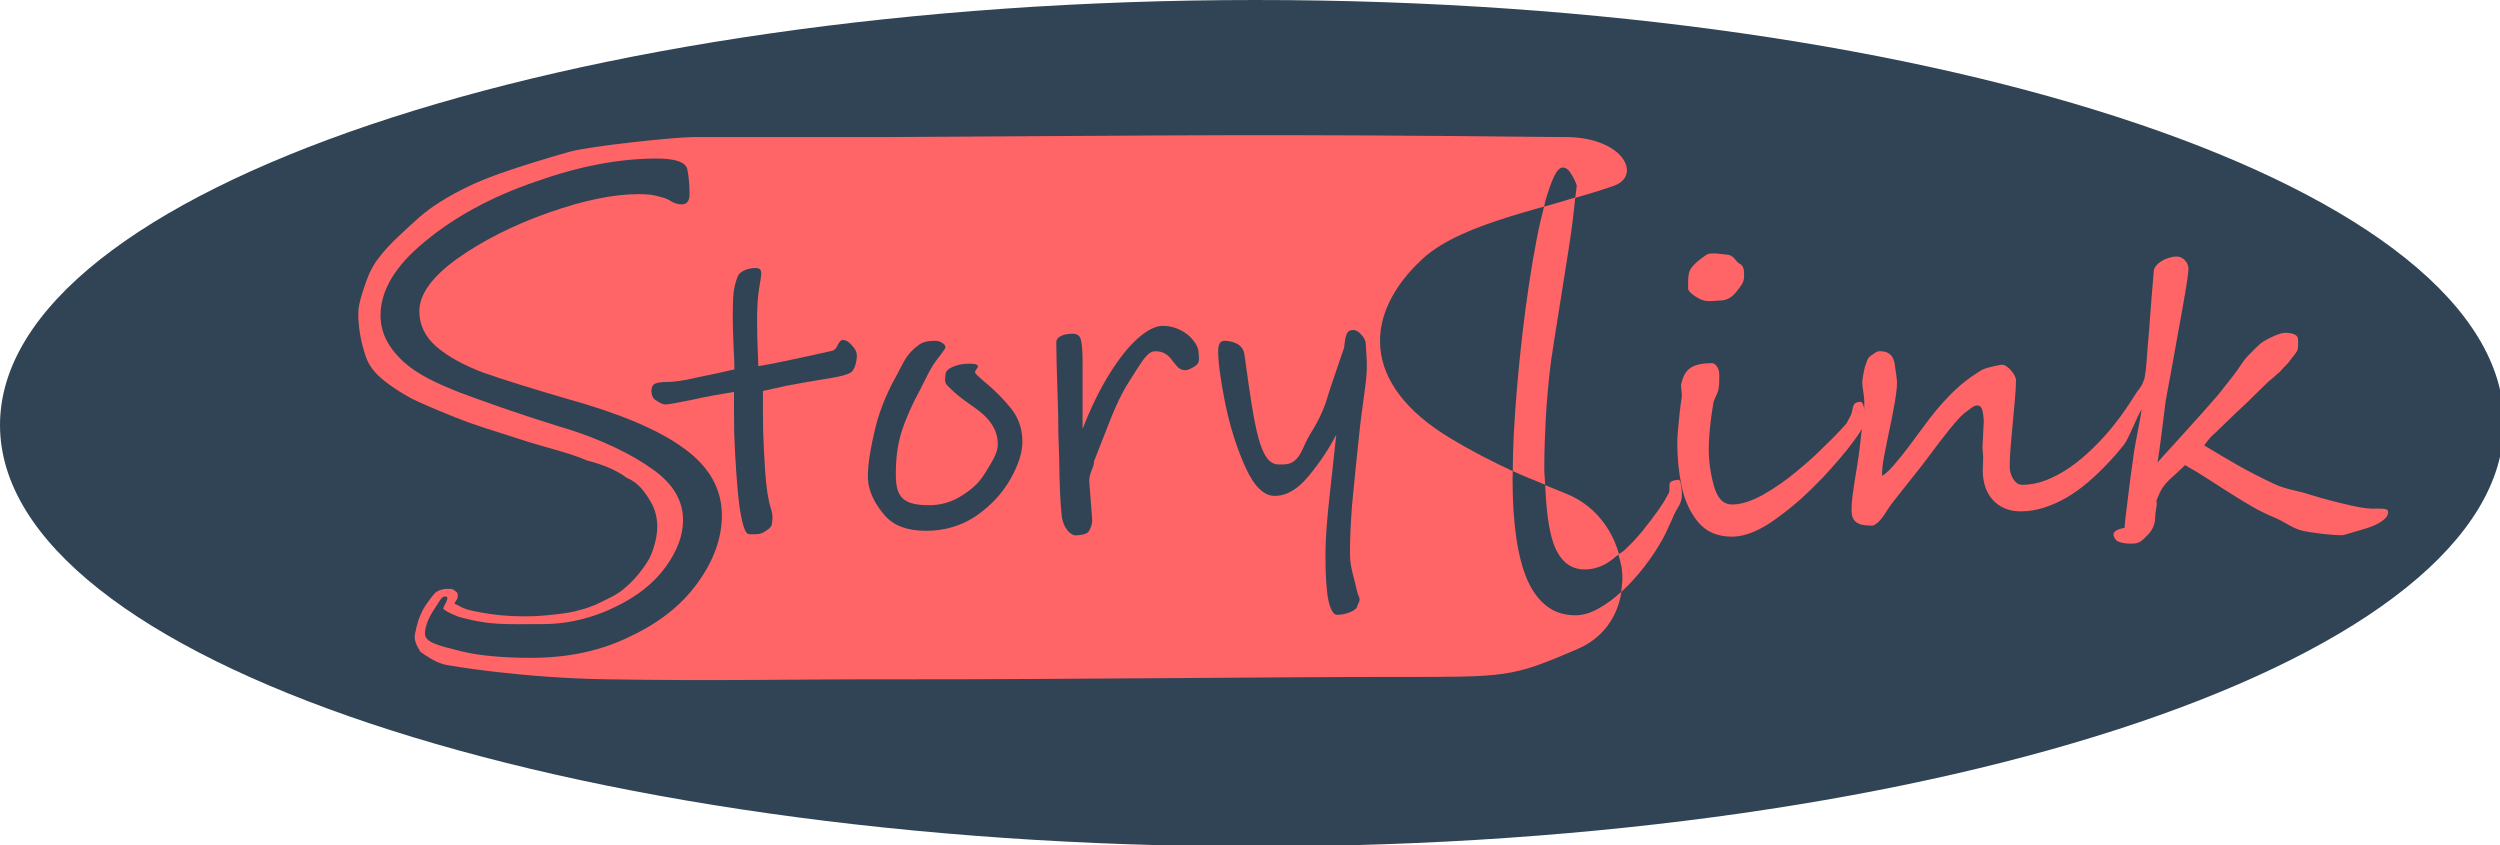<?xml version="1.0" encoding="UTF-8"?>
<!-- Created with Inkscape (http://www.inkscape.org/) -->
<svg width="152.72mm" height="51.627mm" version="1.1" viewBox="0 0 152.72 51.627" xmlns="http://www.w3.org/2000/svg" xmlns:cc="http://creativecommons.org/ns#" xmlns:dc="http://purl.org/dc/elements/1.1/" xmlns:rdf="http://www.w3.org/1999/02/22-rdf-syntax-ns#">
 <g transform="translate(-10.636 -34.695)">
  <g>
   <ellipse cx="127.77" cy="59.4" rx="30.824" ry="15.392" fill="#ff6567" stroke="#ff6567" stroke-linecap="square" stroke-linejoin="round" stroke-width="2.34" style="paint-order:normal"/>
   <path transform="matrix(.265 0 0 .265 11.166 34.695)" d="m287.6 0c-158.84-3.5597e-5 -289.6 44.094-289.6 97.977 5.421e-4 53.882 130.76 97.148 289.6 97.148 158.84 3e-5 287.6-43.68 287.6-97.562-5.4e-4 -53.882-128.76-97.563-287.6-97.562zm108.47 58.713c1.583 0 2.045 1.605 2.906 2.049 0.861 0.417 1.086 1.236 1.086 2.597 0 1.806-0.612 2.311-1.556 3.589-0.917 1.278-2.194 2.33-3.972 2.33-1.111 0-2.417 0.317-3.778-0.017-1.333-0.333-3.588-1.911-3.588-2.661 0-1.361-0.205-3.481 0.629-4.704 0.861-1.25 2.511-2.47 3.705-3.248 0.972-0.556 4.29 0.064 4.568 0.064zm103.58 0.418c0.472 0 0.889 0.097 1.25 0.291 0.361 0.194 0.653 0.431 0.875 0.709 0.25 0.278 0.43 0.583 0.541 0.916s0.166 0.625 0.166 0.875c0 0.389-0.068 1.097-0.207 2.125-0.139 1.028-0.334 2.264-0.584 3.709-0.25 1.444-0.528 3.028-0.834 4.75-0.306 1.722-0.624 3.472-0.957 5.25-0.306 1.75-0.612 3.472-0.918 5.166-0.306 1.667-0.582 3.18-0.832 4.541l-0.625 3.334c-0.167 0.889-0.265 1.431-0.293 1.625-0.417 3.361-0.776 6.223-1.082 8.584-0.306 2.361-0.571 4.221-0.793 5.582 0.278-0.306 0.778-0.86 1.5-1.666 0.75-0.833 1.612-1.778 2.584-2.834 0.972-1.083 2.001-2.222 3.084-3.416 1.083-1.194 2.097-2.319 3.041-3.375 0.944-1.083 1.764-2.013 2.459-2.791 0.722-0.806 1.194-1.347 1.416-1.625 1.139-1.472 2.306-2.959 3.5-4.459 1.222-1.528 2.016-3.11 3.211-4.332 1.222-1.222 2.431-2.623 3.625-3.373 1.194-0.778 3.811-1.995 4.95-1.995 1.778 0 3.011 0.487 3.011 1.459 0 0.444 0.125 2.022-0.181 2.661-0.278 0.611-1.317 1.72-1.734 2.358-0.417 0.639-1.481 1.54-1.954 2.151-0.444 0.583-0.986 0.861-1.347 1.25-0.444 0.5-1.222 0.96-1.916 1.655-0.667 0.667-1.401 1.388-2.207 2.166-0.778 0.778-1.598 1.583-2.459 2.416-0.861 0.806-1.694 1.584-2.5 2.334-0.778 0.75-1.499 1.445-2.166 2.084-0.639 0.611-1.154 1.111-1.543 1.5-0.333 0.333-0.651 0.638-0.957 0.916l-0.918 0.834c-0.278 0.278-0.554 0.596-0.832 0.957-0.278 0.333-0.585 0.737-0.918 1.209 2.694 1.639 5.403 3.236 8.125 4.791 2.75 1.528 5.473 2.918 8.168 4.168 2.722 1.25 5.54 1.505 8.179 2.421 2.667 0.889 9.276 2.568 11.804 2.957 1 0.167 1.875 0.25 2.625 0.25 0.778-0.028 1.418-0.028 1.918 0 0.528 0 0.916 0.055 1.166 0.166 0.278 0.083 0.416 0.307 0.416 0.668 0 0.583-0.333 1.151-1 1.707-0.639 0.528-1.415 0.986-2.332 1.375-0.917 0.389-1.862 0.709-2.834 0.959-0.944 0.222-3.871 1.244-4.482 1.244-2.5 0-7.112-0.559-9.279-1.086-2.139-0.528-4.043-2.078-6.265-2.995-1.833-0.75-3.583-1.612-5.25-2.584-1.667-0.972-3.333-1.986-5-3.041-1.639-1.056-3.306-2.126-5-3.209-1.694-1.111-3.486-2.194-5.375-3.25l-0.416 0.418c-0.194 0.194-0.431 0.416-0.709 0.666-0.25 0.25-0.528 0.513-0.834 0.791-0.278 0.25-0.513 0.458-0.707 0.625-0.722 0.639-1.292 1.196-1.709 1.668-0.389 0.472-0.722 0.931-1 1.375-0.25 0.417-0.458 0.833-0.625 1.25-0.167 0.417-0.362 0.875-0.584 1.375 0.111 0.528 0.085 1.166-0.082 1.916-0.139 0.722-0.209 1.389-0.209 2 0 1.806-0.901 3.201-1.753 4.049-1.233 1.227-1.841 1.962-3.48 1.962-1.021 0.084-3.299-0.125-3.849-0.888-0.566-0.785-1.447-2.093 2.042-2.748 0-0.333 0.055-1.042 0.166-2.125 0.139-1.111 0.306-2.458 0.5-4.041 0.194-1.611 0.416-3.389 0.666-5.334 0.278-1.972 0.556-3.972 0.834-6 0.302-2.034 1.488-7.839 1.763-9.819-0.965 1.387-2.91 6.621-4.054 8.11-1.194 1.528-2.501 3.028-3.918 4.5-1.389 1.472-2.861 2.876-4.416 4.209-1.556 1.333-3.181 2.5-4.875 3.5-1.667 0.972-3.403 1.751-5.209 2.334-1.778 0.583-3.596 0.875-5.457 0.875-1.361 0-2.585-0.237-3.668-0.709-1.083-0.472-2-1.126-2.75-1.959s-1.318-1.818-1.707-2.957c-0.389-1.167-0.584-2.432-0.584-3.793 0-0.639 0.028-1.472 0.084-2.5 0.083-1.028-0.194-2.111-0.138-3.25 0.083-1.139 0.14-2.277 0.168-3.416 0.028-1.167 0.172-1.829 0.089-2.745-0.083-0.917-0.168-1.667-0.39-2.25-0.194-0.583-0.616-0.84-1.061-0.84-0.472 0-0.987 0.244-1.681 0.799-0.694 0.556-1.321 0.884-2.155 1.745-0.806 0.861-1.652 1.833-2.541 2.916-0.861 1.083-1.708 2.167-2.541 3.25-0.806 1.056-1.556 2.056-2.25 3-0.694 0.917-1.264 1.667-1.709 2.25-1.167 1.5-2.18 2.778-3.041 3.834-0.833 1.028-1.57 1.958-2.209 2.791-0.639 0.806-1.222 1.556-1.75 2.25-0.5 0.694-1 1.444-1.5 2.25-0.639 0.972-1.222 1.652-1.75 2.041-0.5 0.389-0.862 0.584-1.084 0.584-0.694-1e-5 -1.333-0.042-1.916-0.125-0.583-0.083-1.097-0.25-1.541-0.5-0.417-0.25-0.75-0.612-1-1.084-0.222-0.472-0.334-1.111-0.334-1.916 0-0.944 0.07-1.973 0.209-3.084s0.306-2.278 0.5-3.5c0.194-1.222 0.403-2.499 0.625-3.832 0.222-1.361 0.415-2.751 0.582-4.168 0.177-1.494 0.324-2.823 0.455-4.062-0.522 0.882-1.153 1.834-1.955 2.897-0.917 1.25-1.985 2.583-3.207 4-1.222 1.417-2.501 2.847-3.834 4.291-1.583 1.667-3.237 3.278-4.959 4.834-1.694 1.528-3.541 3.014-5.541 4.459-3.889 2.889-7.361 4.332-10.416 4.332-3.361 0-5.973-1.125-7.834-3.375-1.861-2.278-3.124-5.028-3.791-8.25-0.667-3.194-1-6.486-1-9.875 0-1.417 0.167-3.625 0.5-6.625 0.167-1.5 0.333-2.792 0.5-3.875 0.167-1.083-0.275-2.649-0.081-3.316 0.389-1.306 0.726-2.513 1.976-3.485 1.278-1.028 3.716-1.196 5.105-1.196 0.75 0 1.677 1.123 1.677 2.539 0 0.944 0.04 2.151-0.155 3.345-0.167 1.194-1.037 2.238-1.232 3.405-0.361 2.194-0.624 4.166-0.791 5.916-0.167 1.722-0.25 3.222-0.25 4.5 0 2.833 0.388 5.667 1.166 8.5 0.778 2.917 2.181 4.375 4.209 4.375 2.056 0 4.444-0.75 7.166-2.25 1.361-0.778 2.723-1.639 4.084-2.584 1.361-0.944 2.721-1.999 4.082-3.166 1.417-1.167 2.75-2.333 4-3.5 1.25-1.194 2.5-2.416 3.75-3.666 1.25-1.25 2.349-2.417 3.293-3.5 0.777-1.474 1.233-2.083 1.369-3.195 0.056-0.111 0.118-0.71 0.285-1.016 0.167-0.306 0.474-0.649 0.933-0.715 0.458-0.066 0.669-0.127 0.951 0.053 0.21 0.171 0.401 0.706 0.463 1.044 0.097 0.319 0.087 0.722 0.098 0.738 0.055-0.907 0.021-2.45-0.087-3.283-0.145-1.118-0.371-2.182-0.371-3.293 0-0.444 0.49-3.154 0.712-3.71 0.25-0.556 0.369-1.241 0.702-1.714 0.361-0.5 0.924-0.744 1.341-1.077 0.444-0.333 0.861-0.5 1.25-0.5 0.833 0 1.485 0.138 1.957 0.416 0.5 0.278 0.875 0.681 1.125 1.209s0.403 1.153 0.459 1.875c0.083 0.722 0.47 2.839 0.47 3.728 0 1.556-0.422 4.162-0.783 6.023-0.333 1.861-0.708 3.723-1.125 5.584-0.389 1.861-0.751 3.666-1.084 5.416-0.333 1.722-0.487 3.222-0.459 4.5 0.861-0.528 1.806-1.403 2.834-2.625 1.056-1.222 2.139-2.569 3.25-4.041 1.111-1.472 2.223-2.972 3.334-4.5 1.111-1.528 2.153-2.874 3.125-4.041 1.167-1.361 2.193-2.501 3.082-3.418 0.917-0.917 1.765-1.708 2.543-2.375 0.806-0.667 1.556-1.25 2.25-1.75 0.722-0.5 1.457-0.985 2.207-1.457 0.278-0.194 0.653-0.376 1.125-0.543 0.5-0.167 1-0.305 1.5-0.416 0.528-0.139 1.014-0.251 1.459-0.334 0.444-0.083 0.778-0.125 1-0.125 0.306 0 0.639 0.125 1 0.375s0.694 0.557 1 0.918c0.333 0.361 0.612 0.749 0.834 1.166 0.222 0.417 0.332 0.778 0.332 1.084 0 1.167-0.083 2.638-0.25 4.416-0.139 1.778-0.306 3.624-0.5 5.541-0.167 1.889-0.333 3.737-0.5 5.543-0.139 1.778-0.207 3.263-0.207 4.457 0 0.389 0.055 0.821 0.166 1.293 0.139 0.472 0.319 0.931 0.541 1.375 0.25 0.417 0.557 0.776 0.918 1.082 0.361 0.278 0.791 0.418 1.291 0.418 1.833 0 3.68-0.362 5.541-1.084 1.889-0.75 3.737-1.75 5.543-3 1.806-1.278 3.556-2.749 5.25-4.416 1.722-1.667 3.319-3.432 4.791-5.293 0.944-1.167 1.819-2.347 2.625-3.541 0.833-1.222 1.583-2.361 2.25-3.416 0.667-1.083 1.099-1.435 1.571-2.296 0.21-0.362 0.432-1.17 0.593-1.463 0.114-0.736 0.236-1.517 0.295-1.908 0.056-0.5 0.124-1.25 0.207-2.25 0.083-1 0.167-2.125 0.25-3.375 0.111-1.25 0.223-2.555 0.334-3.916 0.111-1.389 0.208-2.694 0.291-3.916 0.111-1.222 0.194-2.306 0.25-3.25 0.083-0.944 0.14-1.611 0.168-2l0.332-4.084c0.028-0.472 0.223-0.917 0.584-1.334 0.361-0.417 0.791-0.776 1.291-1.082 0.528-0.306 1.085-0.542 1.668-0.709 0.583-0.194 1.125-0.291 1.625-0.291z" fill="#314455" style="paint-order:normal"/>
   <path transform="scale(.265)" d="m245 162.52h-45c-4.204 0-23.92 2.083-28.562 3.387s-10.809 3.164-16.299 5.094c-4.905 1.779-6.658 2.665-10.146 4.472-5.291 2.933-7.354 4.695-10.535 7.646-3.466 3.216-7.265 6.597-9.166 10.824-0.785 1.745-2.411 6.48-2.509 8.329-0.232 2.521 0.329 6.245 1.006 8.63 0.677 2.386 0.977 3.581 2.62 5.609 1.643 2.029 5.561 4.599 7.563 5.703 2.102 1.294 8.635 3.932 11.239 4.967 5.265 2.091 7.272 2.535 16.865 5.661 4.958 1.509 9.783 2.644 13.367 4.234 3.332 0.872 6.345 1.928 9.173 3.993 2.545 1.038 4.176 3.176 5.508 5.498 2.07 3.526 1.787 7.456 0.588 10.916-0.647 1.832-0.788 2.173-2.082 4.059-1.294 1.886-2.869 3.611-4.729 5.174s-4.047 2.381-6.473 3.621c-1.381 0.522-2.421 0.935-3.578 1.188-1.35 0.465-3.643 0.804-5.03 0.955-2.827 0.307-4.585 0.525-7.764 0.525-3.988 0-7.293-0.36-10.096-0.899-2.803-0.539-3.108-0.596-4.509-1.243-1.295-0.676-2.051-1.231-1.998-0.283 0.024 0.431 0.552-0.862 0.875-1.293 0.431-0.431 0.305-1.149 0.305-1.473 0-0.269-0.845-0.91-1.168-1.045-0.323-0.135-0.857-0.105-1.504-0.105-0.431 1e-5 -1.933 0.324-2.553 0.971s-1.774 2.203-2.582 3.496c-1.213 2.245-1.605 3.826-2.068 6.117-0.164 1.321 0.38 2.453 1.291 3.928 1.024 0.781 3.389 2.369 5.438 2.908 1.024 0.296 18.094 3.145 37.514 3.436 28.336 0.424 36.155-0.028 70 0 33.845 0.028 85.285-0.552 111.48-0.552s26.85 0.216 42.348-6.45 12.583-29.68-2.613-35.768c-7.338-2.94-16.348-6.553-26.749-12.8-20.962-12.59-19.943-28.902-6.367-41.388 9.356-8.604 29.728-11.776 44.013-16.792 6.791-2.384 2.083-11.648-12.111-11.25-72.048-0.75-82.953-0.373-155 0z" fill="#ff6567" style="paint-order:normal"/>
  </g>
  <g fill="#314455" stroke-width=".265" style="font-feature-settings:normal;font-variant-caps:normal;font-variant-ligatures:normal;font-variant-numeric:normal" aria-label="tory">
   <path d="m62.979 56.428c0 0.288-0.116 0.866-0.368 1.022-0.239 0.149-0.68 0.252-1.321 0.356-1.561 0.252-2.43 0.423-2.616 0.457l-1.432 0.316c0 0.881-0.004 1.442 0.012 2.407 0.034 0.965 0.076 1.812 0.127 2.54 0.068 0.982 0.186 1.736 0.356 2.261s0.043 0.785 0.06 0.852c0 0.169-0.11 0.322-0.33 0.457-0.203 0.152-0.398 0.229-0.584 0.229-0.102 0-0.515 0.039-0.583-0.029-0.068-0.051-0.127-0.144-0.178-0.279-0.102-0.237-0.203-0.677-0.305-1.321-0.085-0.643-0.152-1.355-0.203-2.134-0.051-0.694-0.093-1.499-0.127-2.413-0.017-0.931-0.012-1.648-0.012-2.511-0.948 0.152-1.593 0.266-2.592 0.486-0.897 0.186-1.431 0.279-1.6 0.279-0.203 0-0.437-0.163-0.623-0.281-0.169-0.119-0.228-0.357-0.228-0.56 0-0.22 0.076-0.364 0.229-0.432 0.152-0.068 0.406-0.102 0.762-0.102 0.254 0 0.627-0.042 1.118-0.127 0.491-0.102 0.804-0.169 0.94-0.203 1.135-0.22 1.613-0.364 2.019-0.432 0-0.356-0.017-0.821-0.051-1.397-0.034-0.779-0.051-1.372-0.051-1.778 0-0.66 0.017-1.168 0.051-1.524 0.051-0.373 0.135-0.703 0.254-0.991 0.135-0.339 0.682-0.508 1.054-0.508 0.152 0 0.254 0.025 0.305 0.076s0.076 0.144 0.076 0.279c0 0.102-0.042 0.398-0.127 0.889s-0.127 1.143-0.127 1.956c0 0.627 0.017 1.329 0.051 2.108l0.025 0.686c0.762-0.119 2.269-0.432 4.521-0.94 0.135-0.034 0.246-0.152 0.33-0.356 0.102-0.203 0.203-0.305 0.305-0.305 0.186 0 0.373 0.11 0.559 0.33 0.203 0.203 0.305 0.415 0.305 0.635z"/>
   <path d="m73.092 61.686c0 0.66-0.246 1.422-0.737 2.286-0.491 0.864-1.185 1.609-2.083 2.235-0.897 0.61-1.922 0.914-3.073 0.914-1.135 0-1.973-0.313-2.515-0.94-0.542-0.627-1.032-1.442-1.032-2.373 0-0.813 0.18-1.82 0.468-3.023 0.305-1.202 0.783-2.277 1.325-3.226 0.034-0.068 0.188-0.386 0.425-0.81 0.254-0.44 0.57-0.752 0.875-0.972 0.305-0.237 0.7-0.264 1.038-0.264 0.152 0 0.288 0.042 0.406 0.127 0.135 0.068 0.203 0.161 0.203 0.279 0 0.034-0.051 0.119-0.152 0.254-0.085 0.119-0.152 0.212-0.203 0.279-0.576 0.694-0.84 1.38-1.196 2.057-0.474 0.864-0.865 1.737-1.136 2.584-0.254 0.847-0.344 1.605-0.344 2.604 0 1.338 0.411 1.86 2.037 1.86 0.762 0 1.465-0.22 2.108-0.66 0.66-0.44 0.966-0.754 1.356-1.381 0.389-0.643 0.73-1.155 0.73-1.679 0-0.593-0.231-1.109-0.621-1.549s-0.85-0.723-1.527-1.214c-0.44-0.322-0.744-0.639-0.947-0.842s-0.104-0.5-0.104-0.636c0-0.203 0.144-0.364 0.432-0.483 0.288-0.135 0.627-0.203 1.016-0.203 0.22 0 0.364 0.017 0.432 0.051 0.068 0.017 0.102 0.059 0.102 0.127 0 0.034-0.034 0.093-0.102 0.178-0.051 0.068-0.076 0.127-0.076 0.178s0.169 0.22 0.508 0.508c0.677 0.559 1.245 1.126 1.702 1.702s0.686 1.253 0.686 2.032z"/>
   <path d="m83.855 56.25c0 0.152 0.11 0.524-0.111 0.727-0.203 0.186-0.536 0.331-0.688 0.331-0.119 0-0.302-0.038-0.42-0.139-0.102-0.102-0.22-0.22-0.356-0.406-0.119-0.169-0.254-0.339-0.457-0.458-0.186-0.119-0.407-0.152-0.61-0.152-0.491 0-0.79 0.574-1.619 1.878-0.83 1.287-1.333 2.887-2.128 4.851 0.017 0.389-0.319 0.674-0.286 1.266 0.051 0.593 0.085 1.033 0.102 1.321l0.076 1.016c0 0.237-0.102 0.492-0.204 0.661-0.102 0.186-0.546 0.254-0.817 0.254-0.288 0-0.758-0.433-0.843-1.195-0.085-0.779-0.135-1.905-0.152-3.378-0.017-0.373-0.034-0.906-0.051-1.6 0-0.694-0.017-1.524-0.051-2.489-0.051-1.456-0.076-2.498-0.076-3.124 0-0.389 0.521-0.533 0.995-0.533 0.288 0 0.457 0.127 0.508 0.381 0.068 0.237 0.102 0.703 0.102 1.397l-1e-6 4.039c0.508-1.304 1.058-2.43 1.651-3.378s1.168-1.668 1.727-2.159c0.576-0.508 1.084-0.762 1.524-0.762 0.373 0 0.728 0.085 1.067 0.254 0.339 0.169 0.61 0.389 0.813 0.66 0.203 0.254 0.305 0.5 0.305 0.737z"/>
   <path d="m94.068 55.717c0 0.389 0.163 1.236-0.024 2.54-0.203 1.49-0.313 2.328-0.33 2.515-0.22 2.083-0.381 3.675-0.483 4.775-0.085 1.084-0.127 2.066-0.127 2.946 0 0.728 0.16 1.194 0.262 1.618 0.119 0.423 0.164 0.79 0.283 1.027 0.135 0.254-0.089 0.479-0.089 0.53 0 0.152-0.135 0.288-0.406 0.406s-0.55 0.178-0.838 0.178c-0.22 0-0.398-0.296-0.533-0.889-0.119-0.593-0.178-1.516-0.178-2.769 0-0.948 0.093-2.227 0.279-3.835l0.381-3.505c-0.457 0.881-1.024 1.727-1.702 2.54-0.66 0.796-1.346 1.194-2.057 1.194-0.66 0-1.253-0.576-1.778-1.727s-0.94-2.455-1.245-3.912c-0.288-1.456-0.432-2.523-0.432-3.2 0-0.423 0.127-0.635 0.381-0.635 0.373 0 1.121 0.128 1.223 0.822 0.643 4.707 0.956 6.732 2.108 6.732 0.457 0 0.746 0.005 1.084-0.351 0.356-0.373 0.405-0.83 0.879-1.592 0.22-0.356 0.457-0.757 0.711-1.349 0.254-0.593 0.339-1.011 0.475-1.4l0.836-2.456c0.034-0.389 0.085-0.66 0.152-0.813 0.068-0.169 0.203-0.254 0.406-0.254 0.169 0 0.339 0.102 0.508 0.305 0.169 0.186 0.254 0.373 0.254 0.559z"/>
  </g>
  <path transform="scale(.265)" d="m396.07 178.58c1.491-0.417 2.975-0.865 4.449-1.277 0.963-0.269 1.798-0.565 2.744-0.836 0.083-0.816 0.295-2.015 0.357-2.769-0.344-0.994-0.797-1.925-1.359-2.789-0.531-0.908-1.172-1.361-1.922-1.361-0.625 0-1.281 0.691-1.969 2.074-0.656 1.383-1.328 3.287-2.016 5.707-0.098 0.353-0.188 0.88-0.285 1.252z" fill="#314455" style="font-feature-settings:normal;font-variant-caps:normal;font-variant-ligatures:normal;font-variant-numeric:normal"/>
  <path transform="scale(.265)" d="m396.33 242.69c-0.055-1.359-0.209-2.471-0.209-3.967 0-2.118 0.047-4.365 0.141-6.742 0.094-2.421 0.219-4.862 0.375-7.326 0.188-2.464 0.406-4.906 0.656-7.326 0.281-2.464 0.609-4.842 0.984-7.133 1.312-8.169 2.438-15.258 3.375-21.266 0.793-4.916 1.237-8.795 1.611-12.467-0.946 0.271-1.782 0.567-2.744 0.836-1.474 0.412-2.958 0.86-4.449 1.277-0.555 2.134-1.105 4.415-1.637 7.176-0.625 3.199-1.219 6.656-1.781 10.373s-1.078 7.588-1.547 11.607c-0.469 4.02-0.875 8.018-1.219 11.994-0.344 3.933-0.609 7.757-0.797 11.475-0.153 3.006-0.203 5.698-0.23 8.328 0.04 0.018 0.085 0.042 0.125 0.06 2.686 1.233 4.944 2.112 7.346 3.1z" fill="#ff6567" style="font-feature-settings:normal;font-variant-caps:normal;font-variant-ligatures:normal;font-variant-numeric:normal"/>
  <path transform="scale(.265)" d="m413.84 267.39c0.033-0.03 0.067-0.042 0.1-0.072 1.781-1.643 3.484-3.501 5.109-5.576 1.656-2.118 3.109-4.301 4.359-6.549 0.375-0.692 0.797-1.556 1.266-2.594 0.5-1.037 0.969-2.074 1.406-3.111 0.469-1.081 1.206-1.923 1.488-2.874 0.312-0.994 0.262-1.233 0.262-1.752-1e-5 -1.254-0.233-3.331-0.733-3.331-0.125 0-1.573 0.09-1.948 0.609-0.375 0.475 0.056 1.936-0.413 2.628-0.438 0.648-0.734 1.391-1.234 2.126-0.469 0.735-0.875 1.339-1.219 1.814-1.094 1.513-2.281 3.069-3.562 4.668-1.281 1.556-2.641 3.006-4.078 4.346-0.453 0.417-0.965 0.67-1.434 1.043 0.329 1.211 0.708 2.417 0.824 3.652 0.157 1.673 0.056 3.342-0.193 4.973z" fill="#ff6567" style="font-feature-settings:normal;font-variant-caps:normal;font-variant-ligatures:normal;font-variant-numeric:normal"/>
  <path transform="scale(.265)" d="m413.84 267.39c0.249-1.631 0.351-3.3 0.193-4.973-0.116-1.235-0.495-2.441-0.824-3.652-0.988 0.785-1.96 1.611-3.019 2.197-1.562 0.821-3.141 1.232-4.734 1.232-3.375 0-5.781-2.01-7.219-6.029-1.128-3.26-1.677-7.961-1.9-13.475-2.401-0.987-4.66-1.867-7.346-3.1-0.04-0.018-0.085-0.042-0.125-0.06-6e-3 0.585-0.051 1.286-0.051 1.852 0 5.014 0.281 9.489 0.844 13.422 0.562 3.89 1.422 7.176 2.578 9.855 1.188 2.637 2.688 4.646 4.5 6.029 1.844 1.383 4.031 2.074 6.562 2.074 1.656 0 3.391-0.496 5.203-1.49 1.81-0.976 3.588-2.282 5.338-3.883z" fill="#314455" style="font-feature-settings:normal;font-variant-caps:normal;font-variant-ligatures:normal;font-variant-numeric:normal"/>
  <g transform="scale(1.024 .976)" fill="#314455" style="font-feature-settings:normal;font-variant-caps:normal;font-variant-ligatures:normal;font-variant-numeric:normal" aria-label="S">
   <path d="m53.45 67.805c0 1.429-0.486 2.844-1.458 4.244-0.943 1.372-2.286 2.486-4.03 3.344-1.715 0.886-3.672 1.329-5.873 1.329-1.858 0-3.329-0.157-4.415-0.472-1.086-0.286-1.932-0.488-1.932-1.032 0-0.286 0.074-0.757 0.474-1.415 0.429-0.686 0.505-0.923 0.734-0.923 0.343 0-0.119 0.609-0.119 0.752 0 0.086 0.365 0.27 0.566 0.368 0.202 0.098 0.368 0.17 0.602 0.223 0.234 0.053 0.444 0.126 0.79 0.191 0.346 0.065 0.63 0.125 1.288 0.172 0.657 0.047 1.599 0.025 2.656 0.025 1.686 0 3.158-0.448 4.415-1.105 1.286-0.657 2.272-1.486 2.958-2.486 0.686-1 1.029-1.972 1.029-2.915 0-1.229-0.6-2.286-1.8-3.172-1.172-0.886-3.037-1.916-5.666-2.716-2.543-0.829-4.444-1.552-5.844-2.095-1.372-0.572-2.486-1.108-3.344-1.908-0.857-0.829-1.393-1.754-1.393-2.926 0-1.572 0.886-3.115 2.658-4.63 1.772-1.543 3.958-2.786 6.559-3.729 2.601-0.972 5.016-1.458 7.245-1.458 1.143 0 1.758 0.229 1.843 0.686 0.086 0.457 0.129 0.972 0.129 1.543 0 0.429-0.157 0.643-0.472 0.643-0.143 0-0.314-0.043-0.514-0.129-0.171-0.114-0.329-0.2-0.472-0.257-0.171-0.057-0.372-0.114-0.6-0.171-0.229-0.057-0.557-0.086-0.986-0.086-1.486 0-3.272 0.386-5.359 1.157-2.086 0.772-3.901 1.729-5.444 2.872-1.515 1.143-2.272 2.243-2.272 3.301 0 0.857 0.343 1.6 1.029 2.229 0.714 0.629 1.658 1.172 2.829 1.629 1.172 0.429 2.829 0.972 4.973 1.629 3.144 0.915 5.458 1.943 6.945 3.087 1.515 1.143 2.272 2.543 2.272 4.201z" fill="#314455" stroke-width=".502"/>
  </g>
 </g>
</svg>
